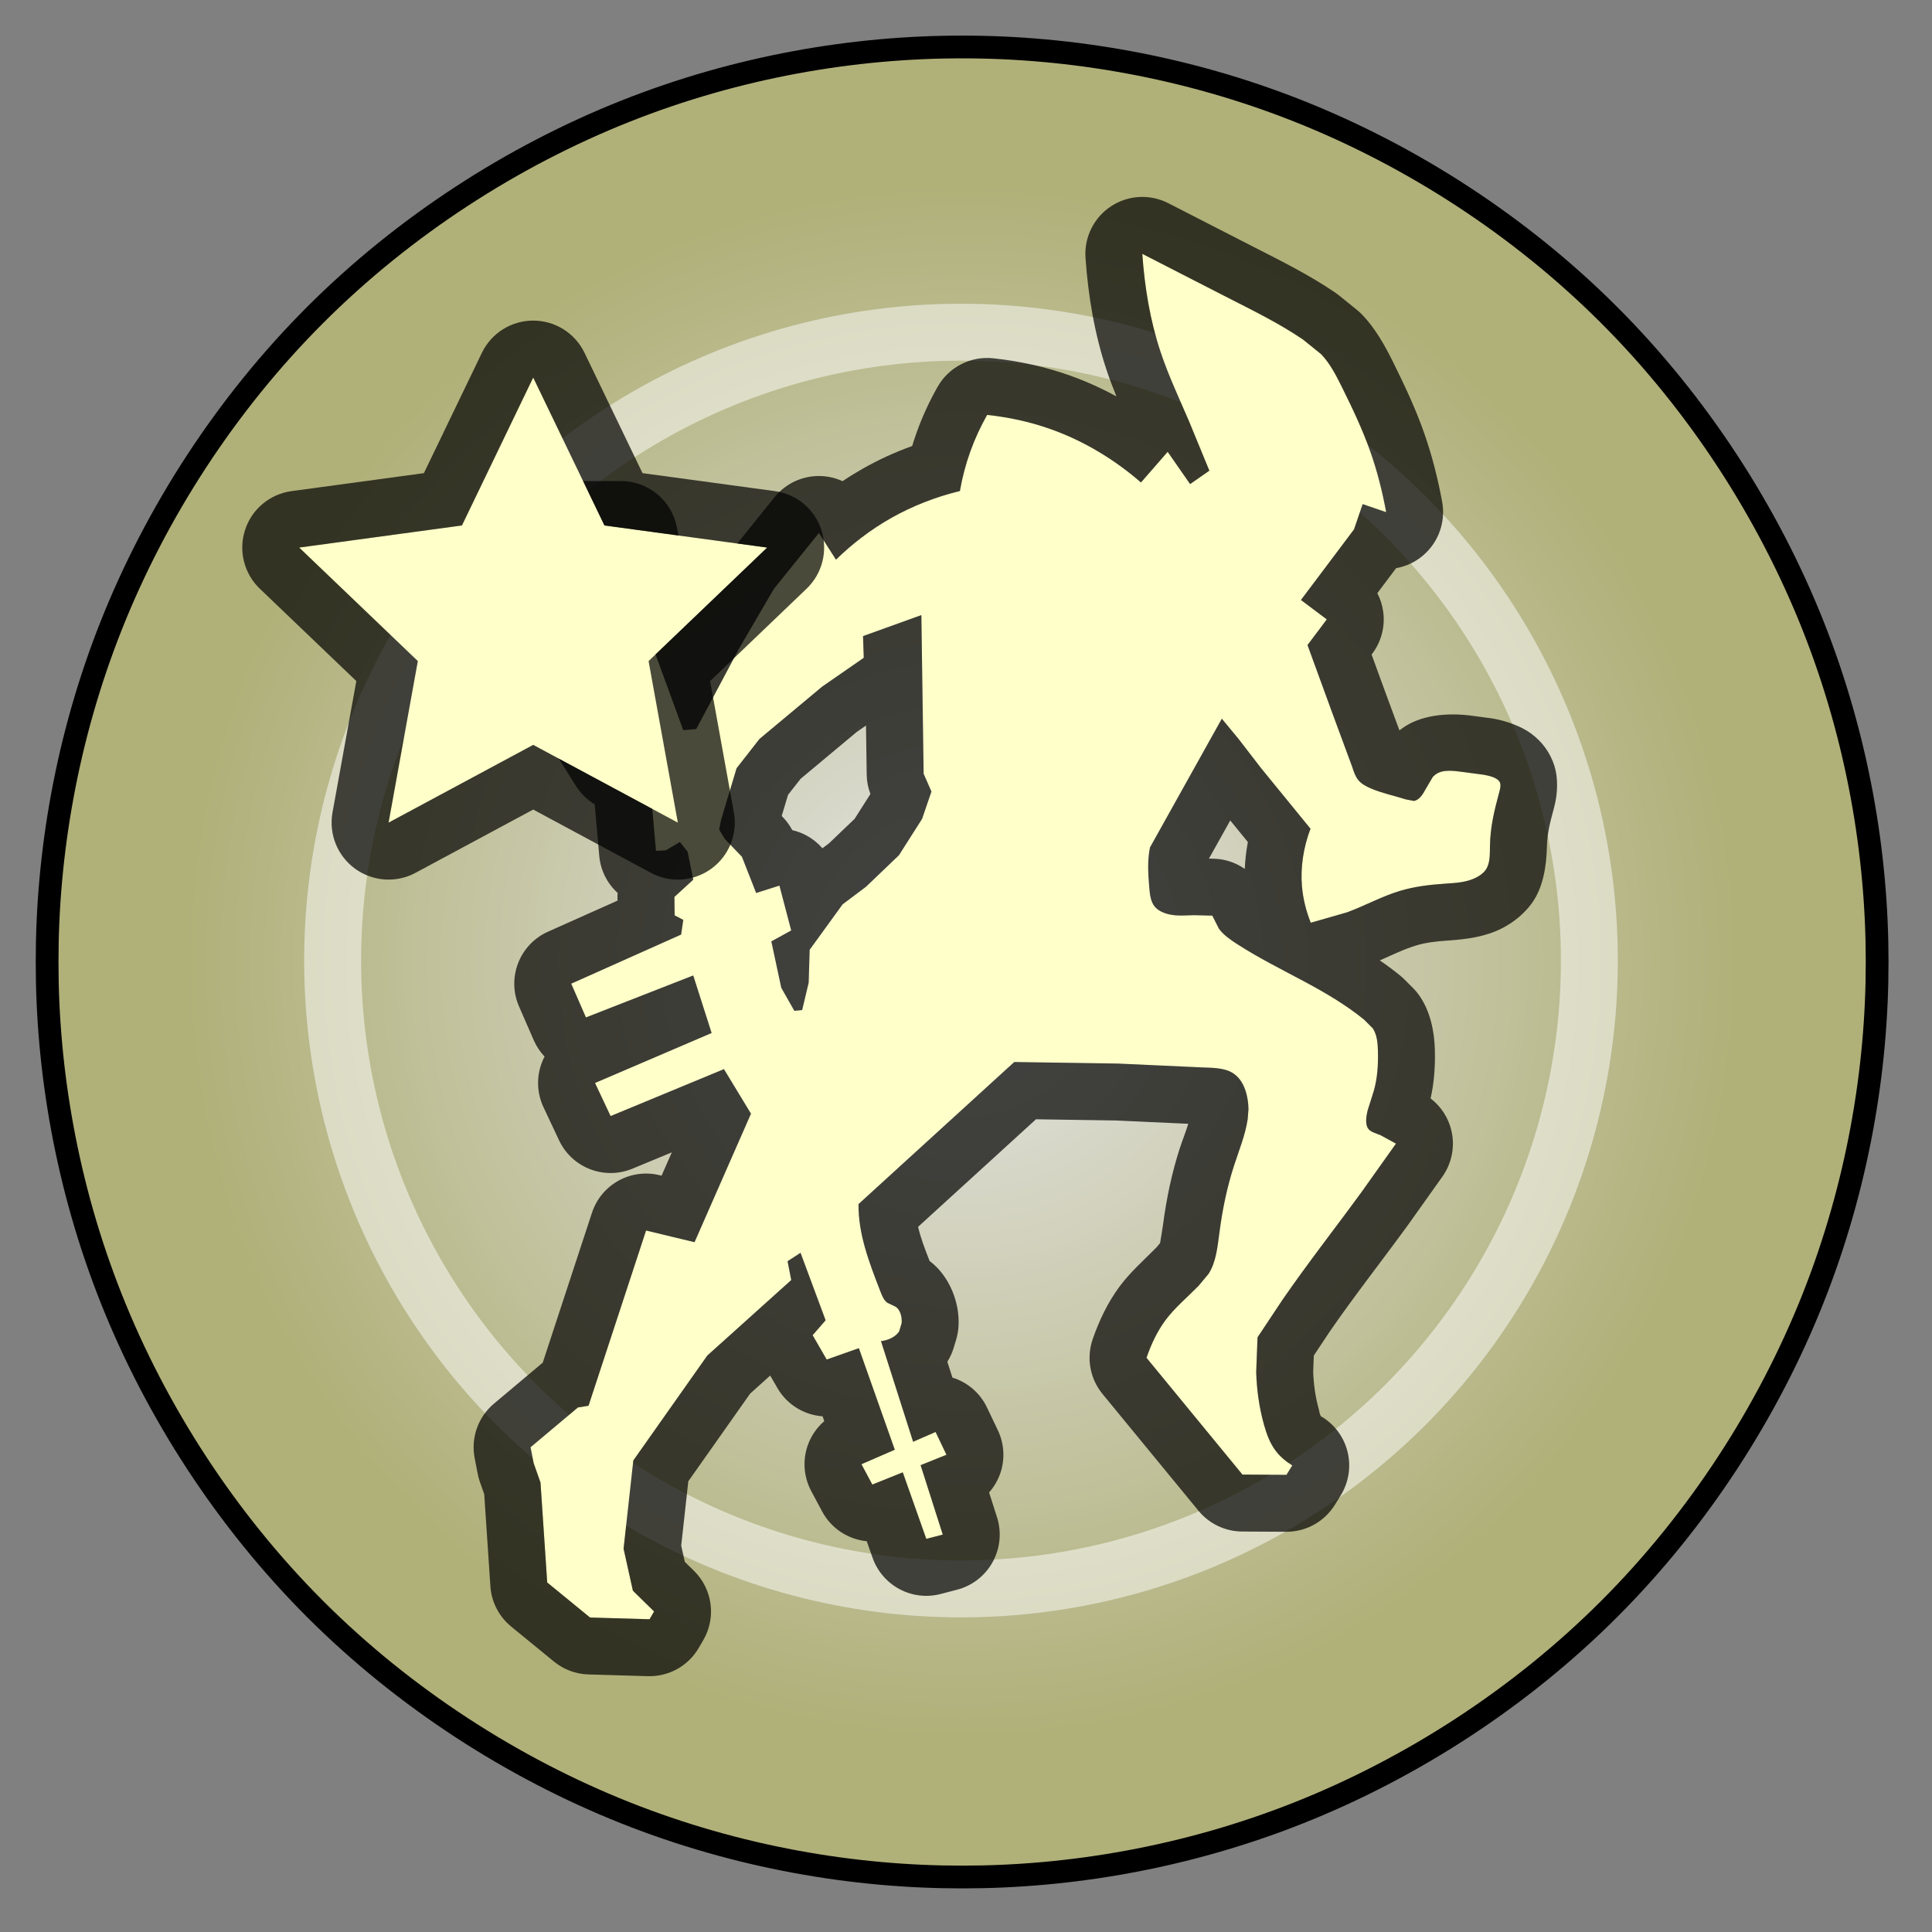<?xml version="1.0" encoding="UTF-8" standalone="no"?>
<!DOCTYPE svg PUBLIC "-//W3C//DTD SVG 1.1//EN" "http://www.w3.org/Graphics/SVG/1.1/DTD/svg11.dtd">
<svg width="212" height="212" viewBox="0 0 212 212" version="1.1" xmlns="http://www.w3.org/2000/svg" xmlns:xlink="http://www.w3.org/1999/xlink" xml:space="preserve" xmlns:serif="http://www.serif.com/" style="fill-rule:evenodd;clip-rule:evenodd;">
    <rect x="0" y="0" width="212" height="212" fill="#808080" stroke="none"/>
    <g transform="matrix(1,0,0,1,-414.685,-777.696)">
        <g transform="matrix(0.665,0,0,0.665,136.837,296.772)">
            <g transform="matrix(1.49,0,0,1.49,81.468,263.971)">
                <path d="M433.619,414.739C433.634,402.823 431.459,389.905 426.504,377.439C421.549,364.974 413.813,352.961 403.939,343.087C394.065,333.212 382.052,325.477 369.586,320.522C357.121,315.567 344.203,313.392 332.287,313.407C320.37,313.392 307.452,315.567 294.987,320.522C282.521,325.477 270.508,333.212 260.634,343.087C250.76,352.961 243.024,364.974 238.069,377.439C233.114,389.905 230.939,402.823 230.955,414.739C230.939,426.656 233.114,439.574 238.069,452.039C243.024,464.505 250.76,476.518 260.634,486.392C270.508,496.266 282.521,504.001 294.987,508.957C307.452,513.912 320.37,516.086 332.287,516.071C344.203,516.086 357.121,513.912 369.586,508.957C382.052,504.001 394.065,496.266 403.939,486.392C413.813,476.518 421.549,464.505 426.504,452.039C431.459,439.574 433.634,426.656 433.619,414.739Z" style="fill:url(#_Radial1);fill-rule:nonzero;stroke:black;stroke-width:2.52px;"/>
            </g>
            <g transform="matrix(1.039,0,0,1.039,333.933,534.454)">
                <circle cx="233.356" cy="334.206" r="99.794" style="fill:none;stroke:white;stroke-opacity:0.5;stroke-width:9.04px;stroke-linecap:round;stroke-linejoin:round;stroke-miterlimit:1.5;"/>
            </g>
            <g>
                <path d="M585.18,898.434L559.476,921.883C559.443,926.819 561.156,931.312 563.069,936.248C563.365,937.01 563.665,937.783 564.284,938.185L565.614,938.821C566.39,939.348 566.671,940.501 566.597,941.51L566.192,942.869C565.604,943.821 564.318,944.373 563.185,944.488L568.49,961.098L572.197,959.485L573.989,963.244L569.723,964.959L573.382,976.414L570.664,977.123L566.782,966.141L561.759,968.159L559.966,964.805L565.465,962.414L559.539,945.653L554.23,947.529L551.911,943.516L554.052,941.053L549.912,929.916L547.77,931.308L548.377,934.413L534.527,946.871L522.319,964.184L520.713,978.748L522.248,985.673L525.746,989.099L524.996,990.384L515.18,990.099L508.112,984.316L507.005,967.825L505.874,964.624L505.363,962.006L513.181,955.438L514.93,955.153L524.425,926.239L532.421,928.167L541.737,906.963L537.275,899.61L518.571,907.356L516.001,901.895L535.241,893.649L532.207,884.154L514.502,891.079L512.074,885.51L530.208,877.407L530.565,874.98L529.137,874.23L529.101,871.196L532.212,868.351L531.278,863.736L530.014,862.132L527.664,863.518L526.058,863.589L524.844,849.846L520.811,847.883L517.741,842.993L506.532,817.72L504.176,815.507L504.176,811.973L520.275,811.973L521.81,819.719L530.556,843.671L532.697,843.493L539.765,830.214L545.512,820.362L552.94,811.136L555.761,815.543C558.462,812.905 561.499,810.584 564.795,808.712C568.364,806.685 572.236,805.184 576.209,804.217C576.593,802.002 577.166,799.814 577.927,797.695C578.678,795.607 579.611,793.584 580.704,791.657C584.298,792.036 587.862,792.814 591.28,794.037C596.706,795.978 601.761,799.04 606.087,802.807L610.492,797.748L614.196,803.071L617.373,800.86L614.02,792.715C612.39,788.902 610.609,785.144 609.304,781.213C607.582,776.026 606.688,770.539 606.308,765.084L620.41,772.311C624.63,774.467 628.887,776.543 632.837,779.23L635.834,781.654C637.306,783.199 638.303,785.165 639.271,787.118C641.012,790.629 642.662,794.101 643.943,797.739C645.078,800.966 645.923,804.324 646.543,807.699L642.665,806.376L641.243,810.545L632.485,822.197L636.747,825.401L633.566,829.634L637.63,840.77L640.936,849.716C641.196,850.506 641.447,851.311 641.949,851.919C642.483,852.565 643.3,852.989 644.109,853.329C645.961,854.11 647.77,854.454 649.749,855.092L651.115,855.357C651.952,855.253 652.592,854.298 653.054,853.418L654.244,851.39L654.685,850.994C655.94,850.075 657.791,850.401 659.356,850.597L662.661,851.038C663.768,851.243 665.083,851.573 665.35,852.404C665.495,852.856 665.33,853.455 665.173,854.035C664.333,857.146 663.74,859.664 663.675,862.716C663.645,864.127 663.727,865.651 662.97,866.726C662.591,867.264 662.002,867.69 661.383,868.004C659.749,868.836 657.913,868.892 656.095,869.018C653.593,869.191 651.128,869.497 648.78,870.208C645.812,871.107 643.032,872.653 640.098,873.733L634.105,875.452C633.342,873.535 632.827,871.503 632.652,869.434C632.381,866.227 632.927,862.932 634.061,859.94L625.864,849.892L622.162,845.089L619.43,841.783L607.575,863.025C607.141,865.14 607.255,867.227 607.443,869.503C607.543,870.708 607.663,871.967 608.369,872.808C608.932,873.48 609.869,873.885 610.792,874.086C612.175,874.386 613.529,874.227 614.892,874.21L617.855,874.282L618.961,876.459C619.733,877.489 620.821,878.245 621.924,878.958C625.576,881.317 629.389,883.193 633.133,885.205C636.518,887.024 639.847,888.955 642.913,891.452L644.323,892.861C645.042,893.918 645.156,895.324 645.19,896.702C645.247,899.01 645.081,901.238 644.487,903.26L643.503,906.374C643.222,907.501 643.041,908.826 643.667,909.536C644.093,910.018 644.889,910.216 645.588,910.496L648.164,911.901L642.639,919.676C638.259,925.703 633.642,931.563 629.418,937.7L625.32,943.869L625.1,949.598C625.191,952.516 625.583,955.413 626.379,958.261C626.805,959.781 627.345,961.288 628.274,962.535C629.013,963.526 629.996,964.354 631.051,965.003L630.096,966.553L622.833,966.514L607.002,947.243C607.755,945.058 608.749,942.895 610.121,941.051C611.677,938.958 613.719,937.277 615.579,935.382L617.242,933.391C618.499,931.415 618.723,928.908 619.045,926.482C619.55,922.68 620.295,919.074 621.438,915.551C622.267,912.994 623.305,910.48 623.698,907.853L623.827,906.242C623.824,905.211 623.644,904.036 623.297,903.041C622.83,901.699 622.06,900.683 621.001,900.113C619.703,899.415 617.97,899.385 616.291,899.332L602.227,898.69L585.18,898.434ZM560.342,831.739L560.225,828.156L569.85,824.69L570.225,850.873L571.513,853.8L569.967,858.321L566.15,864.316L560.717,869.515L556.852,872.419L551.419,879.914L551.255,885.347L550.178,889.867L548.889,889.985L546.735,886.19L545.095,878.532L548.374,876.729L546.43,869.328L542.589,870.546L540.247,864.574L537.414,861.623L536.477,860.054L536.828,858.391L539.358,849.96L543.128,845.135L553.48,836.493L560.342,831.739Z" style="fill:rgb(255,255,201);"/>
                <path d="M602.036,788.605C601.442,787.144 600.883,785.67 600.386,784.174C598.417,778.243 597.368,771.974 596.934,765.737C596.698,762.355 598.302,759.109 601.132,757.241C603.961,755.374 607.577,755.175 610.593,756.721C610.593,756.721 624.696,763.949 624.685,763.943C629.254,766.277 633.847,768.552 638.123,771.461C638.337,771.606 638.545,771.761 638.747,771.924L641.743,774.348C642.059,774.603 642.358,774.879 642.639,775.174C644.751,777.392 646.299,780.139 647.69,782.944C649.603,786.801 651.4,790.623 652.806,794.619C654.105,798.308 655.077,802.145 655.785,806.002C656.387,809.282 655.206,812.635 652.681,814.813C651.38,815.935 649.823,816.659 648.187,816.947L645.086,821.072C645.572,822.005 645.901,823.022 646.051,824.083C646.401,826.55 645.756,829.056 644.259,831.048L644.142,831.203L646.445,837.513L648.738,843.719C648.867,843.613 648.999,843.511 649.134,843.412C652.238,841.14 656.657,840.788 660.526,841.273L663.903,841.723C664.062,841.745 664.22,841.77 664.377,841.799C666.521,842.197 668.839,843.065 670.356,844.159C672.331,845.583 673.623,847.434 674.296,849.53C674.912,851.446 674.909,854.03 674.245,856.484C673.622,858.793 673.118,860.652 673.07,862.918C672.999,866.22 672.425,869.621 670.653,872.137C669.432,873.871 667.637,875.366 665.644,876.38C662.875,877.788 659.825,878.179 656.745,878.392C654.955,878.516 653.183,878.693 651.503,879.201C649.444,879.825 647.489,880.796 645.497,881.671C646.639,882.449 647.756,883.277 648.846,884.164C649.094,884.366 649.331,884.58 649.557,884.806L650.967,886.216C651.384,886.633 651.761,887.088 652.093,887.576C653.779,890.055 654.504,893.238 654.584,896.47C654.652,899.245 654.449,901.936 653.877,904.442C655.6,905.76 656.826,907.646 657.32,909.788C657.924,912.405 657.379,915.156 655.824,917.345C655.824,917.345 650.299,925.119 650.241,925.199C645.908,931.163 641.337,936.957 637.246,942.899L634.608,946.869L634.504,949.582C634.584,951.652 634.864,953.709 635.429,955.73C635.543,956.137 635.561,956.588 635.81,956.921C635.847,956.971 635.926,956.97 635.979,957.002C638.101,958.31 639.617,960.406 640.193,962.831C640.769,965.256 640.358,967.81 639.051,969.932L638.096,971.481C636.376,974.274 633.325,975.967 630.046,975.949L622.783,975.91C619.989,975.895 617.346,974.638 615.573,972.479L599.741,953.209C597.668,950.686 597.054,947.268 598.118,944.181C599.183,941.089 600.64,938.053 602.581,935.443C604.324,933.1 606.54,931.152 608.632,929.041L609.234,928.32C609.341,927.71 609.611,926.143 609.73,925.246C610.312,920.864 611.183,916.712 612.499,912.652C612.937,911.303 613.481,909.978 613.892,908.629L601.942,908.084L588.762,907.885L569.311,925.63C569.744,927.51 570.456,929.355 571.214,931.276C574.348,933.603 576.275,938.024 575.968,942.199C575.919,942.875 575.796,943.544 575.603,944.193L575.198,945.552C574.961,946.345 574.621,947.104 574.186,947.808L574.134,947.885L574.973,950.51C577.396,951.258 579.505,952.98 580.678,955.44L582.471,959.199C583.588,961.541 583.687,964.241 582.744,966.658C582.338,967.699 581.754,968.649 581.028,969.468L582.333,973.555C583.118,976.012 582.858,978.685 581.614,980.945C580.37,983.205 578.251,984.854 575.754,985.506L573.037,986.215C568.313,987.448 563.432,984.857 561.805,980.255L560.834,977.509C557.803,977.21 554.996,975.44 553.471,972.589L551.679,969.235C550.442,966.921 550.229,964.195 551.091,961.717C551.639,960.143 552.59,958.759 553.829,957.692L553.549,956.9C550.522,956.681 547.693,954.997 546.095,952.232L544.906,950.174L541.597,953.151L531.394,967.62L530.223,978.232L530.818,980.914L532.321,982.387C535.396,985.399 536.031,990.116 533.863,993.834L533.113,995.119C531.38,998.09 528.161,999.877 524.723,999.777L514.906,999.492C512.832,999.431 510.836,998.686 509.229,997.372L502.162,991.589C500.15,989.943 498.91,987.538 498.736,984.945L497.716,969.741L497.014,967.756C496.861,967.321 496.739,966.876 496.651,966.423L496.14,963.805C495.486,960.453 496.703,957.009 499.319,954.812L507.136,948.244L507.368,948.062L515.497,923.307C517.025,918.656 521.868,915.957 526.627,917.104L526.98,917.189L528.67,913.345L522.166,916.038C517.531,917.958 512.205,915.897 510.068,911.357L507.498,905.896C506.413,903.589 506.311,900.941 507.216,898.558C507.349,898.207 507.503,897.867 507.677,897.54C506.946,896.77 506.336,895.861 505.888,894.834L503.46,889.265C501.4,884.538 503.533,879.034 508.241,876.931L519.711,871.805L519.705,871.307C519.702,871.048 519.709,870.79 519.731,870.533C518.045,869.001 516.913,866.855 516.698,864.416L515.947,855.918C514.694,855.165 513.634,854.124 512.852,852.879L509.782,847.989C509.544,847.609 509.333,847.212 509.151,846.802L498.713,823.268L497.743,822.356C495.852,820.58 494.78,818.101 494.78,815.507L494.78,811.973C494.78,806.783 498.987,802.576 504.176,802.576L520.275,802.576C524.761,802.576 528.621,805.747 529.493,810.147L530.886,817.179L533.044,823.087L537.395,815.627C537.632,815.221 537.899,814.834 538.193,814.469L545.621,805.243C547.517,802.888 550.431,801.589 553.45,801.753C554.642,801.818 555.793,802.107 556.849,802.594C557.922,801.866 559.026,801.182 560.154,800.542C562.765,799.058 565.509,797.805 568.334,796.789C568.564,796.025 568.815,795.268 569.084,794.517C570.016,791.925 571.173,789.414 572.53,787.022C574.374,783.77 577.97,781.921 581.688,782.312C586.023,782.769 590.323,783.714 594.446,785.19C597.056,786.124 599.596,787.271 602.036,788.605ZM585.18,898.434L559.476,921.883C559.443,926.819 561.156,931.312 563.069,936.248C563.365,937.01 563.665,937.783 564.284,938.185L565.614,938.821C566.39,939.348 566.671,940.501 566.597,941.51L566.192,942.869C565.604,943.821 564.318,944.373 563.185,944.488L568.49,961.098L572.197,959.485L573.989,963.244L569.723,964.959L573.382,976.414L570.664,977.123L566.782,966.141L561.759,968.159L559.966,964.805L565.465,962.414L559.539,945.653L554.23,947.529L551.911,943.516L554.052,941.053L549.912,929.916L547.77,931.308L548.377,934.413L534.527,946.871L522.319,964.184L520.713,978.748L522.248,985.673L525.746,989.099L524.996,990.384L515.18,990.099L508.112,984.316L507.005,967.825L505.874,964.624L505.363,962.006L513.181,955.438L514.93,955.153L524.425,926.239L532.421,928.167L541.737,906.963L537.275,899.61L518.571,907.356L516.001,901.895L535.241,893.649L532.207,884.154L514.502,891.079L512.074,885.51L530.208,877.407L530.565,874.98L529.137,874.23L529.101,871.196L532.212,868.351L531.278,863.736L530.014,862.132L527.664,863.518L526.058,863.589L524.844,849.846L520.811,847.883L517.741,842.993L506.532,817.72L504.176,815.507L504.176,811.973L520.275,811.973L521.81,819.719L530.556,843.671L532.697,843.493L539.765,830.214L545.512,820.362L552.94,811.136L555.761,815.543C558.462,812.905 561.499,810.584 564.795,808.712C568.364,806.685 572.236,805.184 576.209,804.217C576.593,802.002 577.166,799.814 577.927,797.695C578.678,795.607 579.611,793.584 580.704,791.657C584.298,792.036 587.862,792.814 591.28,794.037C596.706,795.978 601.761,799.04 606.087,802.807L610.492,797.748L614.196,803.071L617.373,800.86L614.02,792.715C612.39,788.902 610.609,785.144 609.304,781.213C607.582,776.026 606.688,770.539 606.308,765.084L620.41,772.311C624.63,774.467 628.887,776.543 632.837,779.23L635.834,781.654C637.306,783.199 638.303,785.165 639.271,787.118C641.012,790.629 642.662,794.101 643.943,797.739C645.078,800.966 645.923,804.324 646.543,807.699L642.665,806.376L641.243,810.545L632.485,822.197L636.747,825.401L633.566,829.634L637.63,840.77L640.936,849.716C641.196,850.506 641.447,851.311 641.949,851.919C642.483,852.565 643.3,852.989 644.109,853.329C645.961,854.11 647.77,854.454 649.749,855.092L651.115,855.357C651.952,855.253 652.592,854.298 653.054,853.418L654.244,851.39L654.685,850.994C655.94,850.075 657.791,850.401 659.356,850.597L662.661,851.038C663.768,851.243 665.083,851.573 665.35,852.404C665.495,852.856 665.33,853.455 665.173,854.035C664.333,857.146 663.74,859.664 663.675,862.716C663.645,864.127 663.727,865.651 662.97,866.726C662.591,867.264 662.002,867.69 661.383,868.004C659.749,868.836 657.913,868.892 656.095,869.018C653.593,869.191 651.128,869.497 648.78,870.208C645.812,871.107 643.032,872.653 640.098,873.733L634.105,875.452C633.342,873.535 632.827,871.503 632.652,869.434C632.381,866.227 632.927,862.932 634.061,859.94L625.864,849.892L622.162,845.089L619.43,841.783L607.575,863.025C607.141,865.14 607.255,867.227 607.443,869.503C607.543,870.708 607.663,871.967 608.369,872.808C608.932,873.48 609.869,873.885 610.792,874.086C612.175,874.386 613.529,874.227 614.892,874.21L617.855,874.282L618.961,876.459C619.733,877.489 620.821,878.245 621.924,878.958C625.576,881.317 629.389,883.193 633.133,885.205C636.518,887.024 639.847,888.955 642.913,891.452L644.323,892.861C645.042,893.918 645.156,895.324 645.19,896.702C645.247,899.01 645.081,901.238 644.487,903.26L643.503,906.374C643.222,907.501 643.041,908.826 643.667,909.536C644.093,910.018 644.889,910.216 645.588,910.496L648.164,911.901L642.639,919.676C638.259,925.703 633.642,931.563 629.418,937.7L625.32,943.869L625.1,949.598C625.191,952.516 625.583,955.413 626.379,958.261C626.805,959.781 627.345,961.288 628.274,962.535C629.013,963.526 629.996,964.354 631.051,965.003L630.096,966.553L622.833,966.514L607.002,947.243C607.755,945.058 608.749,942.895 610.121,941.051C611.677,938.958 613.719,937.277 615.579,935.382L617.242,933.391C618.499,931.415 618.723,928.908 619.045,926.482C619.55,922.68 620.295,919.074 621.438,915.551C622.267,912.994 623.305,910.48 623.698,907.853L623.827,906.242C623.824,905.211 623.644,904.036 623.297,903.041C622.83,901.699 622.06,900.683 621.001,900.113C619.703,899.415 617.97,899.385 616.291,899.332L602.227,898.69L585.18,898.434ZM560.342,831.739L560.225,828.156L569.85,824.69L570.225,850.873L571.513,853.8L569.967,858.321L566.15,864.316L560.717,869.515L556.852,872.419L551.419,879.914L551.255,885.347L550.178,889.867L548.889,889.985L546.735,886.19L545.095,878.532L548.374,876.729L546.43,869.328L542.589,870.546L540.247,864.574L537.414,861.623L536.477,860.054L536.828,858.391L539.358,849.96L543.128,845.135L553.48,836.493L560.342,831.739ZM623.725,862.135L620.82,858.575L617.307,864.869L618.081,864.888C619.955,864.933 621.733,865.534 623.216,866.57C623.277,865.083 623.449,863.598 623.725,862.135ZM560.713,842.913L559.178,843.977L549.917,851.708L547.85,854.353L546.805,857.836L547.025,858.065C547.63,858.696 548.144,859.406 548.549,860.176C549.385,860.367 550.198,860.675 550.964,861.097C551.942,861.636 552.806,862.339 553.524,863.166L554.624,862.339L558.833,858.312L561.439,854.219L561.442,854.212C561.052,853.189 560.845,852.104 560.829,851.007L560.713,842.913Z" style="fill-opacity:0.71;"/>
            </g>
            <g transform="matrix(1.45,0,0,1.45,-2811.8,402.692)">
                <path d="M2288,264L2296.11,280.832L2314.63,283.348L2301.13,296.266L2304.46,314.652L2288,305.804L2271.54,314.652L2274.87,296.266L2261.37,283.348L2279.89,280.832L2288,264Z" style="fill:rgb(255,255,201);"/>
                <path d="M2275.56,274.879L2282.16,261.186C2283.24,258.944 2285.51,257.519 2288,257.519C2290.49,257.519 2292.76,258.944 2293.84,261.186L2300.44,274.879L2315.5,276.925C2317.97,277.26 2320.03,278.978 2320.79,281.345C2321.56,283.712 2320.91,286.31 2319.11,288.031L2308.13,298.54L2310.84,313.498C2311.28,315.947 2310.28,318.433 2308.27,319.896C2306.25,321.359 2303.58,321.54 2301.39,320.361L2288,313.163L2274.61,320.361C2272.42,321.54 2269.75,321.359 2267.73,319.896C2265.72,318.433 2264.72,315.947 2265.16,313.498L2267.87,298.54L2256.89,288.031C2255.09,286.31 2254.44,283.712 2255.21,281.345C2255.97,278.978 2258.03,277.26 2260.5,276.925L2275.56,274.879ZM2288,264L2296.11,280.832L2314.63,283.348L2301.13,296.266L2304.46,314.652L2288,305.804L2271.54,314.652L2274.87,296.266L2261.37,283.348L2279.89,280.832L2288,264Z" style="fill-opacity:0.71;"/>
            </g>
        </g>
    </g>
    <defs>
        <radialGradient id="_Radial1" cx="0" cy="0" r="1" gradientUnits="userSpaceOnUse" gradientTransform="matrix(59.733,-62.502,62.502,59.733,332.287,414.739)"><stop offset="0" style="stop-color:rgb(229,229,229);stop-opacity:1"/><stop offset="1" style="stop-color:rgb(176,176,121);stop-opacity:1"/></radialGradient>
    </defs>
</svg>

